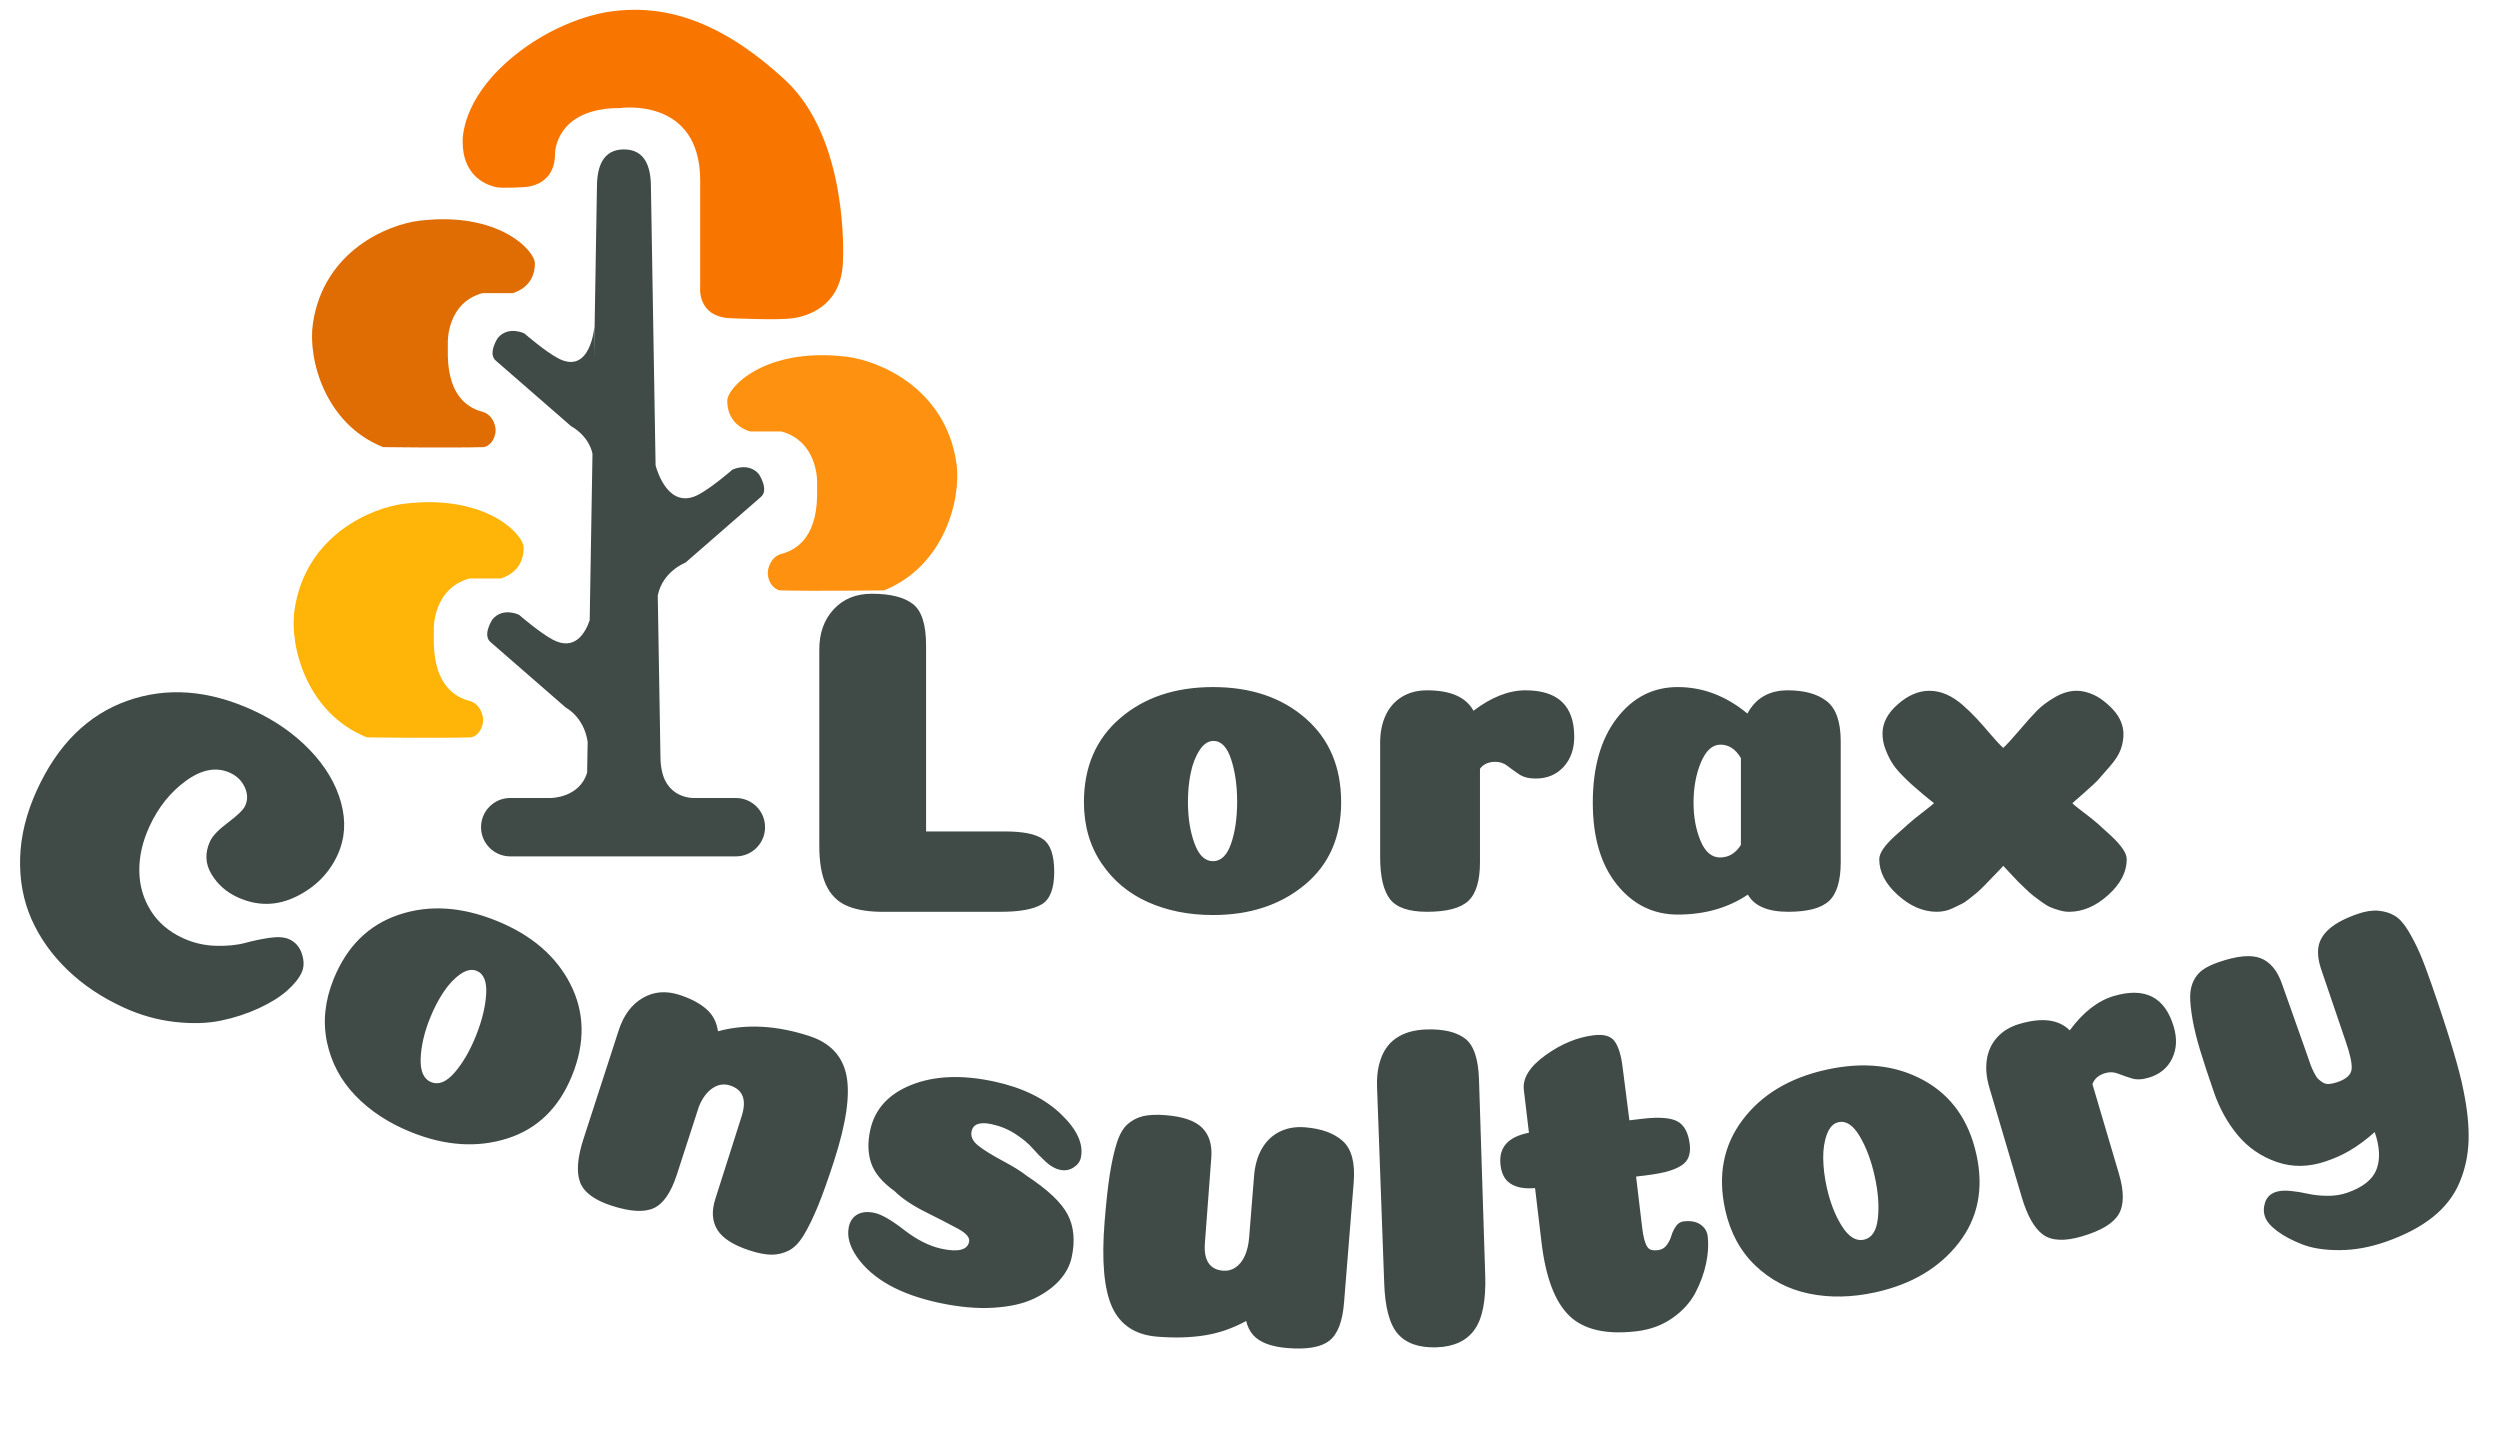 <svg xmlns="http://www.w3.org/2000/svg" width="350" height="200" style="overflow: visible;" viewBox="0 0 350 200" data-svgdocument="" id="_gF5iky7zhpYWQa0iTxeUw" class="fl-svgdocument" x="0" y="0" xmlns:xlink="http://www.w3.org/1999/xlink"><defs transform="matrix(0.794, 0, 0, 0.794, -40.935, 187.25)" data-uid="o_ellmib4j5_6"></defs><g transform="matrix(0.869, 0, 0, 0.869, 21.737, -158.954)" data-uid="o_ellmib4j5_7"><path d="M59.888,107.756h-5.675l0.016-0.001c0,0-0.012,0-0.028,0.001h-0.104c-0.747-0.013-4.443-0.332-4.443-5.418v1.422   L49.26,80.215c0.64-3.294,3.768-4.484,3.768-4.484l10.234-8.91c1.204-0.963-0.241-3.131-0.241-3.131   c-1.444-1.685-3.612-0.602-3.612-0.602s-2.769,2.408-4.575,3.372c-4.042,2.156-5.636-3.097-5.87-3.97L48.33,24.621   c0-2.826-0.846-5.117-3.672-5.117c-2.826,0-3.672,2.291-3.672,5.117l-0.388,23.182l0.027-4.099c0,0-0.535,6.562-4.937,4.214   c-1.806-0.963-4.575-3.372-4.575-3.372s-2.167-1.083-3.612,0.602c0,0-1.445,2.167-0.241,3.13l10.234,8.909   c0,0,2.317,1.165,2.884,3.717l-0.379,22.667c-0.604,1.744-2.031,4.235-5.036,2.633c-1.806-0.964-4.575-3.372-4.575-3.372   s-2.167-1.083-3.612,0.602c0,0-1.445,2.167-0.241,3.131l10.234,8.909c0,0,2.444,1.232,2.953,4.646l-0.07,4.17   c-1.031,3.463-4.927,3.464-4.927,3.464h-5.539c-2.194,0-3.973,1.779-3.973,3.974s1.779,3.973,3.973,3.973h30.702   c2.194,0,3.973-1.779,3.973-3.973S62.083,107.756,59.888,107.756z" stroke="none" fill="#404a46" transform="matrix(1.184, 0, 0, 1.184, 22.631, 183.894)" stroke-width="1" data-uid="o_ellmib4j5_8"></path><path d="M42.454,0.228c-4.298,0.588-10.409,3.112-15.141,7.777c-5.408,5.332-5.051,10.027-5.051,10.027   c0,4.165,2.705,5.725,4.574,6.105c0.886,0.181,3.619,0,3.619,0s4.374,0.116,4.374-4.596c0,0,0-6.17,8.865-6.17   c0,0,10.882-1.571,10.882,9.874v14.361c0,0-0.56,4.375,4.489,4.375c0,0,6.078,0.28,8.078,0c2.759-0.385,6.865-2.18,6.865-8.096   c0,0,0.836-16.24-7.842-24.297C56.159,0.3,48.257-0.565,42.454,0.228z" stroke="none" fill="#f87600" transform="matrix(1.184, 0, 0, 1.184, 23.17, 184.49)" stroke-width="1" data-uid="o_ellmib4j5_9"></path><path d="M25.037,39.196h4.093c0,0,3.059-0.667,3.059-4.037c0-1.793-4.983-7.103-15.687-5.828   c-4.33,0.516-13.082,4.125-14.526,14.021c-0.694,4.753,1.608,13.628,9.556,16.793c0,0,9.29,0.121,13.625,0   c0.71-0.02,1.662-0.917,1.686-2.288c0.013-0.736-0.48-2.183-1.806-2.528c-1.607-0.419-4.576-1.806-4.696-7.585v-1.926   C20.341,45.818,20.22,40.52,25.037,39.196z" stroke="none" fill="#df6d03" transform="matrix(1.184, 0, 0, 1.184, 23.05, 183.738)" stroke-width="1" data-uid="o_ellmib4j5_10"></path><path d="M23.922,94.392c-1.659-0.432-4.723-1.864-4.848-7.829v-1.988c0,0-0.124-5.467,4.848-6.834h4.224   c0,0,3.158-0.688,3.158-4.167c0-1.851-5.143-7.33-16.19-6.016C10.644,68.09,1.611,71.816,0.12,82.03   c-0.715,4.905,1.661,14.066,9.864,17.332c0,0,9.588,0.124,14.062,0c0.733-0.021,1.716-0.946,1.739-2.361   C25.799,96.242,25.29,94.748,23.922,94.392z" stroke="none" fill="#ffb407" transform="matrix(1.184, 0, 0, 1.184, 22.291, 184.068)" stroke-width="1" data-uid="o_ellmib4j5_11"></path><path d="M74.887,47.383c-11.047-1.315-16.19,4.165-16.19,6.015c0,3.479,3.158,4.167,3.158,4.167h4.224   c4.971,1.366,4.848,6.834,4.848,6.834v1.988c-0.125,5.966-3.189,7.397-4.848,7.829c-1.368,0.357-1.877,1.85-1.863,2.609   c0.023,1.415,1.006,2.34,1.739,2.361c4.474,0.124,14.062,0,14.062,0c8.203-3.267,10.579-12.427,9.864-17.333   C88.389,51.641,79.356,47.915,74.887,47.383z" stroke="none" fill="#ff9111" transform="matrix(1.184, 0, 0, 1.184, 22.65, 184.275)" stroke-width="1" data-uid="o_ellmib4j5_12"></path></g><path id="_VeJDs572SUOh1EKprQBTg" fill="#404a46" transform="matrix(0.65, 0, 0, 0.65, 110.671, 127.65)" text="Lorax" text-anchor="start" font-size="100" letter-spacing="0" side="left" offset="0" dx="0" dy="0" space="preserve" href="" font-family="Coiny" font-scale="contain" x="0" y="0" data-fl-textpath="" data-uid="o_ellmib4j5_13" d="M 45.3 0L 19.2 0Q 14.6-0.1  11.8-1.45Q 9-2.8  7.6-5.9Q 6.2-9  6.2-14.2L 6.2-14.2L 6.2-56.5Q 6.2-61.8  9.3-65.15Q 12.4-68.5  17.5-68.5L 17.5-68.5Q 23.5-68.5  26.35-66.3Q 29.2-64.1  29.2-57.4L 29.2-57.4L 29.2-17.3L 46.3-17.3Q 52.1-17.3  54.45-15.6Q 56.8-13.9  56.8-8.6L 56.8-8.6Q 56.8-3.2  54.1-1.6Q 51.4 0  45.3 0L 45.3 0ZM 96.2-23.7L 96.2-23.7Q 96.2-28.9  94.9-32.85Q 93.6-36.8  91.1-36.8L 91.1-36.8Q 89.4-36.8  88.1-34.8Q 86.8-32.8  86.2-29.9Q 85.6-27  85.6-23.7L 85.6-23.7Q 85.6-18.6  87-14.75Q 88.4-10.9  91-10.9Q 93.6-10.9  94.9-14.7Q 96.2-18.5  96.2-23.7ZM 91 0.7L 91 0.7Q 83.2 0.7  76.95-2.1Q 70.7-4.9  66.95-10.5Q 63.2-16.1  63.2-23.6L 63.2-23.6Q 63.2-35  71-41.7Q 78.8-48.4  91-48.4Q 103.2-48.4  110.9-41.7Q 118.6-35  118.6-23.6L 118.6-23.6Q 118.6-12.3  110.75-5.8Q 102.9 0.7  91 0.7ZM 148.5-30.8L 148.5-10.7Q 148.5-4.7  146-2.35Q 143.5 0  137.1 0L 137.1 0Q 131.2 0  129.1-2.75Q 127-5.5  127-11.8L 127-11.8L 127-36.4Q 127-39.8  128.2-42.35Q 129.4-44.9  131.7-46.3Q 134-47.7  137.1-47.7L 137.1-47.7Q 144.7-47.7  147.1-43.3L 147.1-43.3Q 152.9-47.7  158.3-47.7L 158.3-47.7Q 168.8-47.7  168.8-37.7L 168.8-37.7Q 168.8-33.7  166.5-31.2Q 164.2-28.7  160.5-28.7L 160.5-28.7Q 158.3-28.7  156.95-29.6Q 155.6-30.5  154.45-31.4Q 153.3-32.3  151.8-32.3L 151.8-32.3Q 149.6-32.3  148.5-30.8L 148.5-30.8ZM 191.1 0.6L 191.1 0.6Q 183.2 0.6  178-5.85Q 172.8-12.3  172.8-23.5L 172.8-23.5Q 172.8-34.9  177.95-41.65Q 183.1-48.4  191.1-48.4L 191.1-48.4Q 199.2-48.4  206.1-42.7L 206.1-42.7Q 208.8-47.7  214.8-47.7L 214.8-47.7Q 220.2-47.7  223.2-45.35Q 226.2-43  226.2-36.7L 226.2-36.7L 226.2-10.7Q 226.2-4.7  223.7-2.35Q 221.2 0  214.9 0L 214.9 0Q 208.3 0  206.2-3.7L 206.2-3.7Q 199.8 0.6  191.1 0.6ZM 204.7-14.4L 204.7-33.1Q 203-36  200.3-36L 200.3-36Q 197.7-36  196.1-32.2Q 194.5-28.4  194.5-23.5L 194.5-23.5Q 194.5-18.9  196-15.3Q 197.5-11.7  200.2-11.7L 200.2-11.7Q 203-11.7  204.7-14.4L 204.7-14.4ZM 261.2-9.9L 261.2-9.9Q 261-9.6  259.9-8.5Q 258.8-7.4  258.45-7Q 258.1-6.6  257.05-5.55Q 256-4.5  255.45-4.05Q 254.9-3.6  253.9-2.8Q 252.9-2  252.15-1.65Q 251.4-1.3  250.5-0.85Q 249.6-0.4  248.7-0.2Q 247.8 0  246.9 0L 246.9 0Q 242.5 0  238.5-3.6Q 234.5-7.2  234.5-11.3L 234.5-11.3Q 234.5-12.3  235.35-13.55Q 236.2-14.8  237.85-16.3Q 239.5-17.8  240.75-18.9Q 242-20  243.95-21.5Q 245.9-23  246.3-23.4L 246.3-23.4Q 245.5-24  244-25.25Q 242.5-26.5  241.5-27.4Q 240.5-28.3  239.2-29.65Q 237.9-31  237.15-32.25Q 236.4-33.5  235.8-35.1Q 235.2-36.7  235.2-38.4L 235.2-38.4Q 235.2-41.8  238.5-44.7Q 241.8-47.6  245.3-47.6L 245.3-47.6Q 247.2-47.6  249-46.8Q 250.8-46  252.45-44.55Q 254.1-43.1  255.45-41.65Q 256.8-40.2  258.45-38.25Q 260.1-36.3  261.2-35.3L 261.2-35.3Q 262.3-36.3  264.6-39Q 266.9-41.7  268.4-43.25Q 269.9-44.8  272.3-46.2Q 274.7-47.6  277-47.6L 277-47.6Q 278.4-47.6  279.9-47.05Q 281.4-46.5  282.65-45.55Q 283.9-44.6  284.95-43.45Q 286-42.3  286.55-40.95Q 287.1-39.6  287.1-38.3L 287.1-38.3Q 287.1-36.6  286.5-34.95Q 285.9-33.3  284.2-31.35Q 282.5-29.4  281.75-28.55Q 281-27.7  278.55-25.55Q 276.1-23.4  276.1-23.4L 276.1-23.4Q 276.4-23  278.4-21.5Q 280.4-20  281.65-18.9Q 282.9-17.8  284.5-16.3Q 286.1-14.8  286.95-13.55Q 287.8-12.3  287.8-11.3L 287.8-11.3Q 287.8-7.2  283.8-3.6Q 279.8 0  275.4 0L 275.4 0Q 274.4 0  273.35-0.3Q 272.3-0.6  271.45-0.95Q 270.6-1.3  269.5-2.1Q 268.4-2.9  267.75-3.4Q 267.1-3.9  265.95-5Q 264.8-6.1  264.35-6.55Q 263.9-7  262.7-8.3Q 261.5-9.6  261.2-9.9Z"></path><path id="_XmPMX6KpYhCNEEYcpp-KM" fill="#404a46" transform="matrix(0.65, 0, 0, 0.65, 12.628, 140.562)" text="Consultory" text-anchor="start" font-size="100" letter-spacing="0" side="left" offset="0" dx="0" dy="0" space="preserve" href="" font-family="Coiny" font-scale="contain" x="0" y="0" data-fl-textpath="" path="M-30.161 -17.48C208.253 96.074 304.258 106.624 571 0" data-uid="o_ellmib4j5_14" d="M 33.381-42.697L 33.381-42.697Q 34.255-44.607  33.287-46.699Q 32.319-48.791  30.137-49.789L 30.137-49.789Q 25.772-51.785  20.686-48.118Q 15.6-44.451  12.73-38.176L 12.73-38.176Q 10.526-33.356  10.577-28.66Q 10.629-23.963  13.045-20.109Q 15.461-16.255  20.008-14.175L 20.008-14.175Q 23.372-12.637  27.067-12.541Q 30.763-12.446  33.4-13.164Q 36.038-13.882  38.687-14.265Q 41.336-14.648  42.882-13.941L 42.882-13.941Q 44.883-13.026  45.61-10.769Q 46.337-8.512  45.547-6.784L 45.547-6.784Q 44.674-4.874  42.372-2.848Q 40.071-0.821  36.306 0.92Q 32.54 2.662  28.164 3.575Q 23.788 4.488  18.195 3.854Q 12.602 3.22  7.236 0.767L 7.236 0.767Q 0.143-2.477 -4.927-7.38Q-9.998-12.283 -12.644-18.277Q-15.291-24.271 -15.093-31.437Q-14.894-38.604 -11.484-46.061L-11.484-46.061Q-4.746-60.794  7.984-65.308Q 20.715-69.822  34.993-63.293L 34.993-63.293Q 42.268-59.965  47.329-54.682Q 52.39-49.398  54.032-43.37Q 55.673-37.341  53.302-32.157L 53.302-32.157Q 50.557-26.155  44.331-23.12Q 38.104-20.084  31.739-22.995L 31.739-22.995Q 28.101-24.659  26.106-27.991Q 24.111-31.322  25.816-35.051L 25.816-35.051Q 26.606-36.779  29.702-39.101Q 32.799-41.424  33.381-42.697ZM 83.059 6.912L 83.059 6.912Q 85.007 2.09  85.281-2.059Q 85.556-6.209  83.238-7.145L 83.238-7.145Q 81.661-7.782  79.707-6.414Q 77.752-5.047  76.11-2.583Q 74.467-0.119  73.231 2.941L 73.231 2.941Q 71.321 7.67  71.177 11.764Q 71.033 15.858  73.443 16.832Q 75.854 17.806  78.483 14.769Q 81.112 11.733  83.059 6.912ZM 69.098 27.588L 69.098 27.588Q 61.866 24.666  57.12 19.729Q 52.374 14.791  50.995 8.195Q 49.615 1.598  52.424-5.356L 52.424-5.356Q 56.694-15.926  66.436-19.217Q 76.178-22.508  87.49-17.938Q 98.802-13.368  103.431-4.272Q 108.061 4.825  103.791 15.395L 103.791 15.395Q 99.559 25.872  89.845 28.958Q 80.132 32.045  69.098 27.588ZM 134.65 41.96L 140.293 24.236Q 142.02 18.909  137.835 17.552L 137.835 17.552Q 135.837 16.904  134.013 18.152Q 132.189 19.4  131.104 22.097L 131.104 22.097L 126.354 36.746Q 124.472 42.549  121.384 43.965Q 118.297 45.382  112.304 43.438L 112.304 43.438Q 106.692 41.618  105.495 38.339Q 104.298 35.06  106.242 29.067L 106.242 29.067L 113.83 5.667Q 115.404 0.816  118.976-1.285Q 122.548-3.385  126.924-1.966L 126.924-1.966Q 130.538-0.794  132.672 1.055Q 134.806 2.903  135.21 5.872L 135.21 5.872Q 144.203 3.427  154.856 6.882L 154.856 6.882Q 161.61 9.072  162.879 15.371Q 164.148 21.67  160.199 33.845L 160.199 33.845Q 158.256 39.838  156.752 43.503Q 155.248 47.168  153.751 49.678Q 152.253 52.189  150.49 53.089Q 148.726 53.988  146.781 53.988Q 144.836 53.988  142.078 53.094L 142.078 53.094Q 136.751 51.366  135.068 48.613Q 133.385 45.86  134.65 41.96L 134.65 41.96ZM 194.713 16.694L 194.713 16.694Q 203.803 18.658  209.061 23.681Q 214.319 28.704  213.369 33.103L 213.369 33.103Q 213.094 34.374  211.787 35.217Q 210.479 36.06  208.818 35.701L 208.818 35.701Q 207.352 35.384  205.814 33.977Q 204.276 32.571  202.966 31.06Q 201.655 29.55  199.325 28.023Q 196.995 26.497  194.16 25.884L 194.16 25.884Q 190.348 25.061  189.841 27.407L 189.841 27.407Q 189.482 29.068  191.226 30.468Q 192.97 31.868  196.501 33.756Q 200.032 35.644  201.775 37.044L 201.775 37.044Q 208.494 41.462  210.524 45.328Q 212.553 49.193  211.392 54.569L 211.392 54.569Q 210.822 57.209  208.796 59.482Q 206.77 61.756  203.342 63.419Q 199.913 65.083  194.573 65.413Q 189.233 65.743  182.782 64.349L 182.782 64.349Q 170.173 61.625  165.163 54.507L 165.163 54.507Q 162.745 51.018  163.399 47.988L 163.399 47.988Q 163.801 46.131  165.255 45.319Q 166.709 44.508  168.957 44.994L 168.957 44.994Q 171.205 45.479  175.324 48.671Q 179.443 51.863  183.353 52.707L 183.353 52.707Q 188.729 53.869  189.299 51.229L 189.299 51.229Q 189.595 49.861  186.939 48.418Q 184.284 46.975  179.944 44.809Q 175.603 42.644  173.246 40.293L 173.246 40.293Q 169.346 37.507  168.238 34.352Q 167.129 31.197  167.995 27.189L 167.995 27.189Q 169.473 20.347  176.912 17.401Q 184.352 14.456  194.713 16.694ZM 241.461 33.157L 240.095 51.407Q 239.639 57.088  244.024 57.441L 244.024 57.441Q 245.52 57.561  246.742 56.706Q 247.964 55.851  248.699 54.205Q 249.433 52.558  249.609 50.365L 249.609 50.365L 250.682 37.008Q 250.954 33.619  252.354 31.173Q 253.755 28.728  256.159 27.516Q 258.564 26.305  261.654 26.553L 261.654 26.553Q 267.037 26.986  269.839 29.568Q 272.641 32.151  272.137 38.431L 272.137 38.431L 270.055 64.347Q 269.567 70.428  266.89 72.52Q 264.214 74.612  257.934 74.108L 257.934 74.108Q 255.243 73.892  253.393 73.191Q 251.543 72.491  250.485 71.303Q 249.427 70.114  248.973 68.272L 248.973 68.272Q 244.67 70.635  240.047 71.367Q 235.423 72.099  229.841 71.651L 229.841 71.651Q 222.764 71.082  220.118 65.302Q 217.473 59.521  218.489 46.862L 218.489 46.862Q 218.994 40.582  219.609 36.669Q 220.225 32.756  221.101 29.967Q 221.977 27.178  223.435 25.891Q 224.892 24.603  226.784 24.153Q 228.677 23.703  231.667 23.944L 231.667 23.944Q 237.249 24.392  239.523 26.681Q 241.797 28.971  241.461 33.157L 241.461 33.157ZM 299.125 16.224L 300.467 58.503Q 300.724 66.598  298.137 70.182Q 295.549 73.766  289.952 73.944L 289.952 73.944Q 284.355 74.122  281.656 71.056Q 278.957 67.99  278.703 59.994L 278.703 59.994L 277.165 17.821Q 277.082 15.223  277.568 13.206Q 278.055 11.19  278.96 9.76Q 279.865 8.331  281.236 7.387Q 282.606 6.443  284.243 5.991Q 285.879 5.539  287.778 5.478L 287.778 5.478Q 293.276 5.304  296.094 7.416Q 298.912 9.527  299.125 16.224L 299.125 16.224ZM 312.595 51.369L 312.595 51.369L 311.201 39.651Q 308.707 39.847  307.129 39.28Q 305.55 38.712  304.763 37.598Q 303.976 36.483  303.763 34.696L 303.763 34.696Q 303.09 29.035  309.882 27.724L 309.882 27.724L 308.783 18.489Q 308.334 14.715  313.435 11.037Q 318.536 7.358  323.899 6.72L 323.899 6.72Q 327.175 6.33  328.393 8.099Q 329.61 9.867  330.059 13.641L 330.059 13.641L 331.518 25.048L 334.199 24.729Q 339.66 24.079  341.867 25.277Q 344.074 26.474  344.523 30.248L 344.523 30.248Q 344.712 31.837  344.247 33Q 343.781 34.163  342.511 34.918Q 341.241 35.674  339.384 36.146Q 337.527 36.619  334.747 36.95L 334.747 36.95L 332.959 37.163L 334.259 48.086Q 334.448 49.674  334.721 50.699Q 334.994 51.724  335.363 52.285Q 335.732 52.845  336.302 52.979Q 336.871 53.112  337.666 53.018L 337.666 53.018Q 338.857 52.876  339.551 51.937Q 340.245 50.999  340.568 49.903Q 340.891 48.807  341.535 47.874Q 342.18 46.942  343.173 46.824L 343.173 46.824Q 345.456 46.552  346.828 47.496Q 348.199 48.441  348.388 50.03L 348.388 50.03Q 348.707 52.711  348.031 55.913Q 347.354 59.116  345.711 62.232Q 344.068 65.348  340.767 67.654Q 337.467 69.96  333.097 70.48L 333.097 70.48Q 323.267 71.65  318.605 67.169Q 313.942 62.689  312.595 51.369ZM 384.365 37.142L 384.365 37.142Q 383.247 32.063  381.128 28.485Q 379.009 24.907  376.568 25.445L 376.568 25.445Q 374.907 25.81  374.068 28.043Q 373.228 30.276  373.266 33.237Q 373.304 36.198  374.013 39.421L 374.013 39.421Q 375.11 44.402  377.305 47.861Q 379.5 51.32  382.039 50.76Q 384.579 50.201  385.031 46.211Q 385.483 42.22  384.365 37.142ZM 384.534 62.089L 384.534 62.089Q 376.916 63.766  370.21 62.376Q 363.505 60.985  358.638 56.323Q 353.772 51.66  352.159 44.336L 352.159 44.336Q 349.707 33.202  355.884 24.982Q 362.061 16.761  373.976 14.138Q 385.89 11.514  394.851 16.402Q 403.811 21.289  406.263 32.422L 406.263 32.422Q 408.693 43.458  402.424 51.494Q 396.155 59.53  384.534 62.089ZM 431.251 17.262L 436.95 36.537Q 438.652 42.291  436.92 45.254Q 435.189 48.216  429.052 50.031L 429.052 50.031Q 423.394 51.704  420.601 49.662Q 417.807 47.621  416.021 41.579L 416.021 41.579L 409.045 17.989Q 408.081 14.728  408.509 11.943Q 408.936 9.157  410.745 7.162Q 412.554 5.168  415.526 4.289L 415.526 4.289Q 422.814 2.134  426.364 5.673L 426.364 5.673Q 430.678-0.191  435.856-1.723L 435.856-1.723Q 445.925-4.7  448.761 4.889L 448.761 4.889Q 449.895 8.725  448.398 11.775Q 446.902 14.824  443.354 15.874L 443.354 15.874Q 441.244 16.497  439.694 16.017Q 438.144 15.537  436.786 15Q 435.428 14.463  433.99 14.888L 433.99 14.888Q 431.88 15.512  431.251 17.262L 431.251 17.262ZM 504.277-4.284L 504.277-4.284Q 509.883 11.871  511.167 18.623L 511.167 18.623Q 512.411 24.648  512.264 29.409Q 512.117 34.171  510.319 38.446Q 508.521 42.722  504.544 45.902Q 500.566 49.081  494.331 51.245L 494.331 51.245Q 489.324 52.982  484.517 53.009Q 479.71 53.037  476.469 51.78Q 473.228 50.523  471.09 48.936Q 468.951 47.349  468.427 45.838Q 467.902 44.326  468.452 42.707Q 469.001 41.087  470.702 40.497L 470.702 40.497Q 471.93 40.071  473.846 40.253Q 475.761 40.435  477.601 40.855Q 479.44 41.275  481.781 41.31Q 484.121 41.345  486.105 40.656L 486.105 40.656Q 491.207 38.886  492.447 35.598Q 493.688 32.309  492.049 27.585L 492.049 27.585Q 490.672 28.804  489.325 29.801Q 487.977 30.798  486.658 31.573Q 485.339 32.348  484.097 32.885Q 482.854 33.422  481.626 33.848L 481.626 33.848Q 476.052 35.782  471.002 34.042Q 465.953 32.301  462.615 28.325Q 459.277 24.35  457.441 19.059L 457.441 19.059Q 455.606 13.769  454.469 10.035Q 453.332 6.301  452.805 3.256Q 452.277 0.211  452.301-1.703Q 452.325-3.617  453.082-5.096Q 453.839-6.576  455.125-7.446Q 456.411-8.316  458.394-9.004L 458.394-9.004Q 464.346-11.069  467.46-9.874Q 470.574-8.679  472.082-4.333L 472.082-4.333L 477.454 10.845Q 477.979 12.356  478.225 13.065Q 478.471 13.773  478.973 14.763Q 479.475 15.753  479.875 16.144Q 480.275 16.534  480.881 16.906Q 481.486 17.278  482.26 17.222Q 483.035 17.165  484.074 16.804L 484.074 16.804Q 486.908 15.821  487.076 14.016Q 487.243 12.211  485.801 8.054L 485.801 8.054L 480.585-7.283Q 479.569-10.212  479.938-12.351Q 480.307-14.49  482.341-16.255Q 484.375-18.019  488.437-19.429L 488.437-19.429Q 490.894-20.281  492.92-20.084Q 494.946-19.888  496.428-18.973Q 497.91-18.058  499.298-15.735Q 500.687-13.412  501.761-10.926Q 502.835-8.441  504.277-4.284Z"></path></svg>
